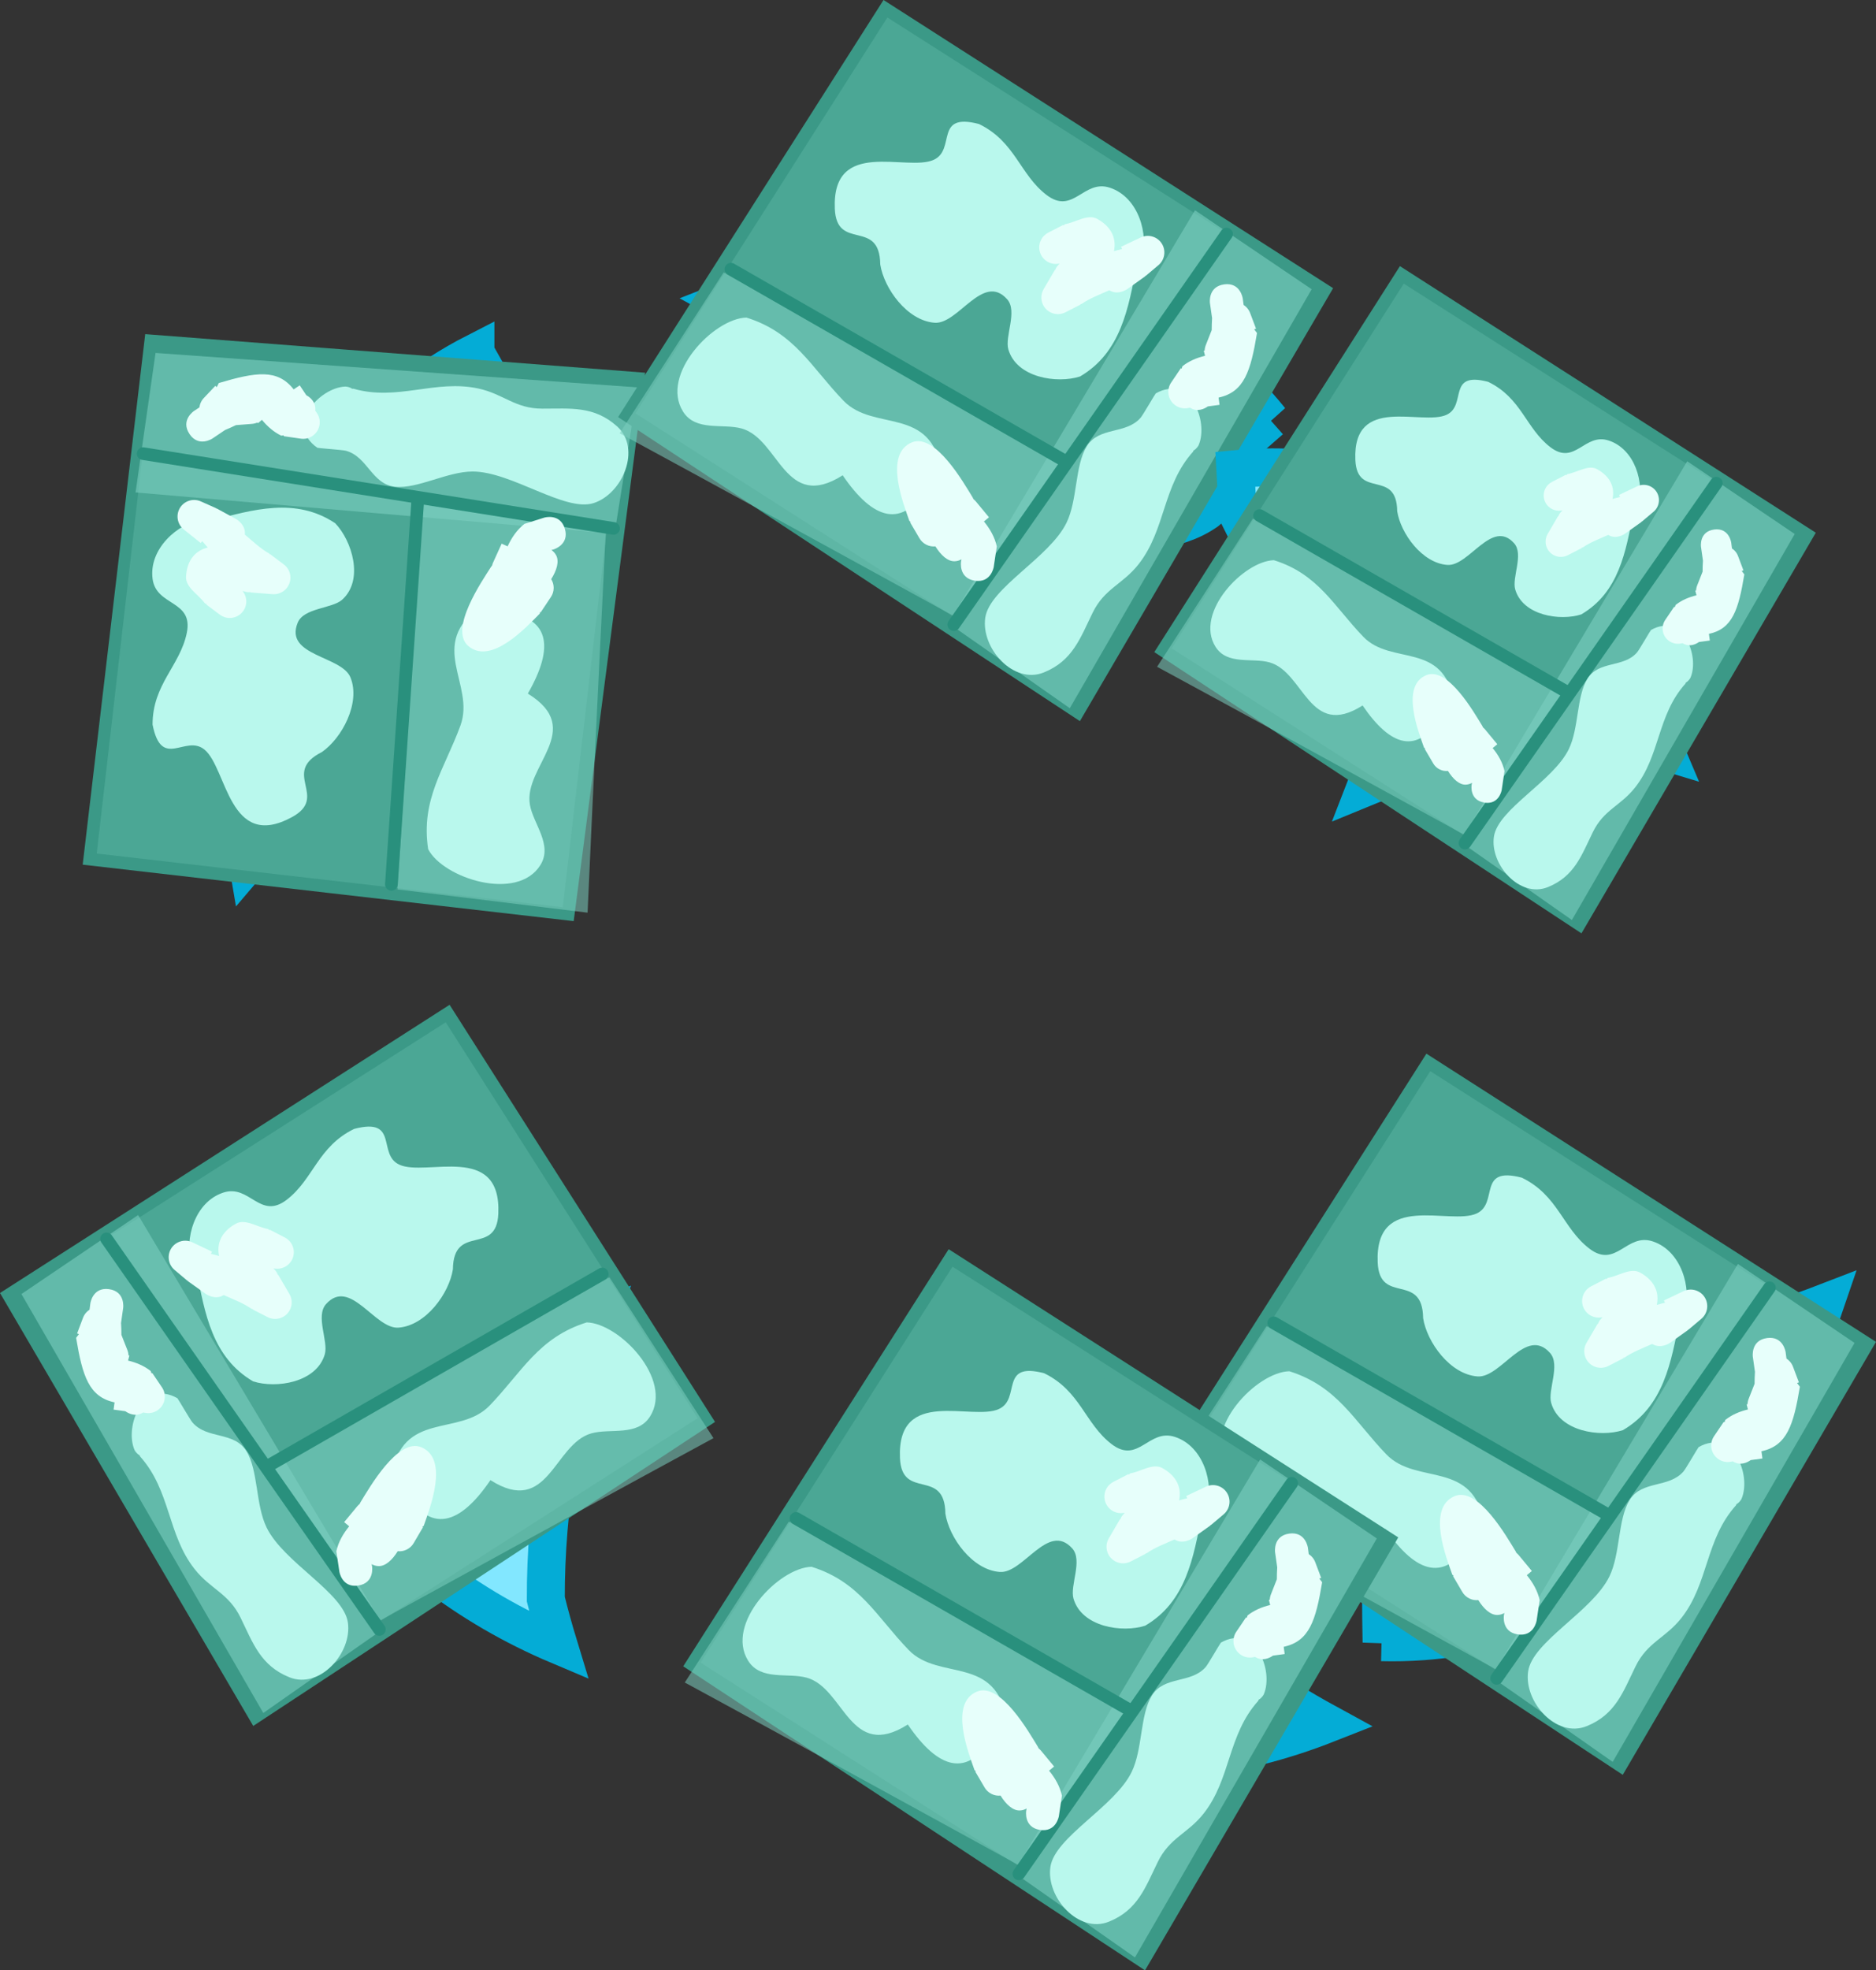 <svg version="1.1" xmlns="http://www.w3.org/2000/svg" xmlns:xlink="http://www.w3.org/1999/xlink" width="74.162" height="77.855" viewBox="0,0,74.162,77.855"><rect x="0" y="0" width="74.162" height="77.855" fill="#333333" stroke="none"/><g transform="translate(-223.311,-135.867)"><g data-paper-data="{&quot;isPaintingLayer&quot;:true}" fill-rule="nonzero" stroke-linejoin="miter" stroke-miterlimit="10" stroke-dasharray="" stroke-dashoffset="0" style="mix-blend-mode: normal"><g data-paper-data="{&quot;index&quot;:null}" stroke-linecap="butt"><path d="M242.106,149.797c0.324,0.567 0.641,1.137 0.955,1.71c0.428,3.743 0.665,7.563 1.247,11.041l-0.129,0.016c0,0 -0.245,1.125 0.588,1.731c-3.652,0.665 -7.362,2.312 -10.393,4.266c-0.428,0.452 -0.852,0.923 -1.267,1.412c-1.33,-7.731 1.374,-15.376 7.607,-19.376c0.455,-0.292 0.919,-0.559 1.392,-0.801z" fill="#82e7ff" stroke="#04acd6" stroke-width="1.5"/><path d="M241.948,159.842c-0.319,0.204 -0.743,0.112 -0.947,-0.207c-0.204,-0.319 -0.112,-0.743 0.207,-0.947c0.319,-0.204 0.743,-0.112 0.947,0.207c0.204,0.319 0.112,0.743 -0.207,0.947z" fill="#050303" stroke="none" stroke-width="0.5"/><path d="M238.54,162.14c-0.319,0.204 -0.743,0.112 -0.947,-0.207c-0.204,-0.319 -0.112,-0.743 0.207,-0.947c0.319,-0.204 0.743,-0.112 0.947,0.207c0.204,0.319 0.112,0.743 -0.207,0.947z" fill="#050303" stroke="none" stroke-width="0.5"/><path d="M238.532,158.549c-0.319,0.204 -0.743,0.112 -0.947,-0.207c-0.204,-0.319 -0.112,-0.743 0.207,-0.947c0.319,-0.204 0.743,-0.112 0.947,0.207c0.204,0.319 0.112,0.743 -0.207,0.947z" fill="#050303" stroke="none" stroke-width="0.5"/><path d="M241.419,155.025c0.028,0.186 0.057,0.372 0.087,0.556c-0.043,0.157 -0.142,0.3 -0.291,0.395c-0.319,0.204 -0.743,0.112 -0.947,-0.207c-0.204,-0.319 -0.112,-0.743 0.207,-0.947c0.317,-0.204 0.739,-0.113 0.944,0.203z" fill="#050303" stroke="none" stroke-width="0.5"/><path d="M236.156,165.046c-0.319,0.204 -0.743,0.112 -0.947,-0.207c-0.204,-0.319 -0.112,-0.743 0.207,-0.947c0.319,-0.204 0.743,-0.112 0.947,0.207c0.204,0.319 0.112,0.743 -0.207,0.947z" fill="#050303" stroke="none" stroke-width="0.5"/></g><g data-paper-data="{&quot;index&quot;:null}" stroke-linecap="butt"><path d="M233.257,182.42c0.652,0.033 1.304,0.073 1.955,0.119c3.382,1.659 6.728,3.519 9.97,4.905l-0.056,0.117c0,0 0.815,0.813 1.775,0.439c-1.41,3.434 -2.024,7.446 -2.013,11.052c0.15,0.604 0.318,1.215 0.505,1.828c-7.227,-3.05 -12.206,-9.45 -12.213,-16.857c-0,-0.54 0.025,-1.075 0.077,-1.604z" fill="#82e7ff" stroke="#04acd6" stroke-width="1.5"/><path d="M241.631,187.971c0,0.379 -0.306,0.686 -0.685,0.686c-0.379,0 -0.686,-0.306 -0.686,-0.685c-0,-0.379 0.306,-0.686 0.685,-0.686c0.379,-0 0.686,0.306 0.686,0.685z" fill="#050303" stroke="none" stroke-width="0.5"/><path d="M241.728,192.08c0,0.379 -0.306,0.686 -0.685,0.686c-0.379,0 -0.686,-0.306 -0.686,-0.685c-0,-0.379 0.306,-0.686 0.685,-0.686c0.379,-0 0.686,0.306 0.686,0.685z" fill="#050303" stroke="none" stroke-width="0.5"/><path d="M238.7,190.15c0,0.379 -0.306,0.686 -0.685,0.686c-0.379,0 -0.686,-0.306 -0.686,-0.685c-0,-0.379 0.306,-0.686 0.685,-0.686c0.379,-0 0.686,0.306 0.686,0.685z" fill="#050303" stroke="none" stroke-width="0.5"/><path d="M237.289,185.818c0.172,0.077 0.344,0.153 0.515,0.227c0.109,0.121 0.176,0.282 0.176,0.458c0,0.379 -0.306,0.686 -0.685,0.686c-0.379,0 -0.686,-0.306 -0.686,-0.685c-0,-0.377 0.304,-0.683 0.68,-0.686z" fill="#050303" stroke="none" stroke-width="0.5"/><path d="M242.889,195.655c0,0.379 -0.306,0.686 -0.685,0.686c-0.379,0 -0.686,-0.306 -0.686,-0.685c-0,-0.379 0.306,-0.686 0.685,-0.686c0.379,-0 0.686,0.306 0.686,0.685z" fill="#050303" stroke="none" stroke-width="0.5"/></g><g data-paper-data="{&quot;index&quot;:null}" stroke-linecap="butt"><path d="M277.927,200.756c-0.013,-0.653 -0.02,-1.306 -0.021,-1.959c0.199,-0.493 -1.145,-1.736 -1.098,-2.272c0.14,-1.602 1.271,-2.611 1.874,-4.055c0.627,-1.502 2.902,-2.507 3.407,-3.966l0.121,0.048c0,0 0.753,-0.87 0.312,-1.802c1.548,0.51 2.234,-0.582 3.9,-0.374c2.13,0.267 5.25,1.746 7.268,1.595c0.591,-0.192 1.19,-0.403 1.788,-0.634c-2.528,7.426 -8.558,12.848 -15.945,13.381c-0.539,0.039 -1.075,0.051 -1.606,0.037z" fill="#82e7ff" stroke="#04acd6" stroke-width="1.5"/><path d="M283.108,190.808c0.378,-0.027 0.706,0.257 0.733,0.634c0.027,0.378 -0.257,0.706 -0.634,0.733c-0.378,0.027 -0.706,-0.257 -0.733,-0.634c-0.027,-0.378 0.257,-0.706 0.634,-0.733z" fill="#050303" stroke="none" stroke-width="0.5"/><path d="M287.199,190.418c0.378,-0.027 0.706,0.257 0.733,0.634c0.027,0.378 -0.257,0.706 -0.634,0.733c-0.378,0.027 -0.706,-0.257 -0.733,-0.634c-0.027,-0.378 0.257,-0.706 0.634,-0.733z" fill="#050303" stroke="none" stroke-width="0.5"/><path d="M285.49,193.576c0.378,-0.027 0.706,0.257 0.733,0.634c0.027,0.378 -0.257,0.706 -0.634,0.733c-0.378,0.027 -0.706,-0.257 -0.733,-0.634c-0.027,-0.378 0.257,-0.706 0.634,-0.733z" fill="#050303" stroke="none" stroke-width="0.5"/><path d="M281.269,195.291c0.064,-0.177 0.128,-0.354 0.19,-0.53c0.113,-0.118 0.269,-0.195 0.444,-0.208c0.378,-0.027 0.706,0.257 0.733,0.634c0.027,0.378 -0.257,0.706 -0.634,0.733c-0.376,0.027 -0.703,-0.254 -0.733,-0.63z" fill="#050303" stroke="none" stroke-width="0.5"/><path d="M290.683,189.006c0.378,-0.027 0.706,0.257 0.733,0.634c0.027,0.378 -0.257,0.706 -0.634,0.733c-0.378,0.027 -0.706,-0.257 -0.733,-0.634c-0.027,-0.378 0.257,-0.706 0.634,-0.733z" fill="#050303" stroke="none" stroke-width="0.5"/></g><g data-paper-data="{&quot;index&quot;:null}" stroke-linecap="butt"><path d="M273.53,152.463c-0.489,0.432 -0.983,0.86 -1.48,1.283c-0.505,0.167 -0.583,1.996 -1.022,2.307c-1.312,0.929 -2.813,0.72 -4.305,1.195c-1.551,0.494 -3.789,-0.591 -5.228,-0.031l-0.042,-0.123c0,0 -1.151,-0.011 -1.575,0.928c-0.612,-1.51 -1.89,-1.327 -2.808,-2.732c-1.174,-1.796 -2.066,-5.132 -3.486,-6.574c-0.529,-0.327 -1.077,-0.646 -1.64,-0.953c7.298,-2.877 15.333,-1.787 20.519,3.5c0.378,0.386 0.734,0.786 1.067,1.2z" fill="#82e7ff" stroke="#04acd6" stroke-width="1.5"/><path d="M262.592,154.949c-0.265,-0.27 -0.261,-0.704 0.009,-0.969c0.27,-0.265 0.704,-0.261 0.969,0.009c0.265,0.27 0.261,0.704 -0.009,0.969c-0.27,0.265 -0.704,0.261 -0.969,-0.009z" fill="#050303" stroke="none" stroke-width="0.5"/><path d="M259.648,152.081c-0.265,-0.27 -0.261,-0.704 0.009,-0.969c0.27,-0.265 0.704,-0.261 0.969,0.009c0.265,0.27 0.261,0.704 -0.009,0.969c-0.27,0.265 -0.704,0.261 -0.969,-0.009z" fill="#050303" stroke="none" stroke-width="0.5"/><path d="M263.162,151.342c-0.265,-0.27 -0.261,-0.704 0.009,-0.969c0.27,-0.265 0.704,-0.261 0.969,0.009c0.265,0.27 0.261,0.704 -0.009,0.969c-0.27,0.265 -0.704,0.261 -0.969,-0.009z" fill="#050303" stroke="none" stroke-width="0.5"/><path d="M267.2,153.45c-0.177,0.065 -0.352,0.131 -0.527,0.198c-0.163,-0.01 -0.323,-0.078 -0.446,-0.204c-0.265,-0.27 -0.261,-0.704 0.009,-0.969c0.27,-0.265 0.704,-0.261 0.969,0.009c0.264,0.269 0.261,0.701 -0.006,0.966z" fill="#050303" stroke="none" stroke-width="0.5"/><path d="M256.317,150.339c-0.265,-0.27 -0.261,-0.704 0.009,-0.969c0.27,-0.265 0.704,-0.261 0.969,0.009c0.265,0.27 0.261,0.704 -0.009,0.969c-0.27,0.265 -0.704,0.261 -0.969,-0.009z" fill="#050303" stroke="none" stroke-width="0.5"/></g><g data-paper-data="{&quot;index&quot;:null}" stroke-linecap="butt"><path d="M254.219,199.27c0.489,-0.432 0.983,-0.86 1.48,-1.283c0.505,-0.167 0.583,-1.996 1.022,-2.307c1.312,-0.929 2.813,-0.72 4.305,-1.195c1.551,-0.494 3.789,0.591 5.228,0.031l0.042,0.123c0,0 1.151,0.011 1.575,-0.928c0.612,1.51 1.89,1.327 2.808,2.732c1.174,1.796 2.066,5.132 3.486,6.574c0.529,0.327 1.077,0.646 1.64,0.953c-7.298,2.877 -15.333,1.787 -20.519,-3.5c-0.378,-0.386 -0.734,-0.786 -1.067,-1.2z" fill="#82e7ff" stroke="#04acd6" stroke-width="1.5"/><path d="M265.156,196.784c0.265,0.27 0.261,0.704 -0.009,0.969c-0.27,0.265 -0.704,0.261 -0.969,-0.009c-0.265,-0.27 -0.261,-0.704 0.009,-0.969c0.27,-0.265 0.704,-0.261 0.969,0.009z" fill="#050303" stroke="none" stroke-width="0.5"/><path d="M268.1,199.652c0.265,0.27 0.261,0.704 -0.009,0.969c-0.27,0.265 -0.704,0.261 -0.969,-0.009c-0.265,-0.27 -0.261,-0.704 0.009,-0.969c0.27,-0.265 0.704,-0.261 0.969,0.009z" fill="#050303" stroke="none" stroke-width="0.5"/><path d="M264.586,200.391c0.265,0.27 0.261,0.704 -0.009,0.969c-0.27,0.265 -0.704,0.261 -0.969,-0.009c-0.265,-0.27 -0.261,-0.704 0.009,-0.969c0.27,-0.265 0.704,-0.261 0.969,0.009z" fill="#050303" stroke="none" stroke-width="0.5"/><path d="M260.548,198.283c0.177,-0.065 0.352,-0.131 0.527,-0.198c0.163,0.01 0.323,0.078 0.446,0.204c0.265,0.27 0.261,0.704 -0.009,0.969c-0.27,0.265 -0.704,0.261 -0.969,-0.009c-0.264,-0.269 -0.261,-0.701 0.006,-0.966z" fill="#050303" stroke="none" stroke-width="0.5"/><path d="M271.431,201.394c0.265,0.27 0.261,0.704 -0.009,0.969c-0.27,0.265 -0.704,0.261 -0.969,-0.009c-0.265,-0.27 -0.261,-0.704 0.009,-0.969c0.27,-0.265 0.704,-0.261 0.969,0.009z" fill="#050303" stroke="none" stroke-width="0.5"/></g><g><path d="M227.135,169.593l2.357,-19.988l18.758,1.447l-2.692,20.659z" fill="#3b9987" stroke="#3b9987" stroke-width="1" stroke-linecap="butt"/><path d="M228.67,155.325l0.79,-5.512l19.068,1.362l-0.924,5.781z" fill-opacity="0.621" fill="#7bcebf" stroke="#29907d" stroke-width="0" stroke-linecap="butt"/><path d="M227.135,169.593l1.82,-15.826c0,0 5.714,0.91 8.687,1.384c3.137,0.5 9.669,1.54 9.669,1.54l-1.752,15.021z" fill-opacity="0.252" fill="#7bcebf" stroke="none" stroke-width="0" stroke-linecap="butt"/><path d="M239.025,171.011l0.998,-15.482l7.245,1.161c0,0 -0.45,9.102 -0.58,11.964c-0.066,1.449 -0.149,3.275 -0.149,3.275z" fill-opacity="0.546" fill="#7bcebf" stroke="none" stroke-width="0" stroke-linecap="butt"/><path d="M238.783,170.809l1.049,-15.263" fill="none" stroke="#29907d" stroke-width="0.5" stroke-linecap="round"/><path d="M228.97,153.792l18.594,2.954" fill="none" stroke="#29907d" stroke-width="0.5" stroke-linecap="round"/><path d="M231.638,156.446c1.673,-0.446 3.368,-0.944 4.926,0.097c0.66,0.689 1.145,2.235 0.275,3.019c-0.395,0.356 -1.518,0.319 -1.759,0.909c-0.542,1.325 1.741,1.301 2.088,2.168c0.406,1.014 -0.347,2.4 -1.131,2.943c-1.642,0.825 0.304,1.769 -1.193,2.577c-2.487,1.342 -2.555,-1.934 -3.448,-2.671c-0.754,-0.622 -1.695,0.822 -2.054,-0.99c-0.001,-1.597 1.086,-2.318 1.353,-3.622c0.269,-1.312 -1.207,-1.041 -1.352,-2.134c-0.156,-1.18 0.98,-2.198 1.991,-2.36c0,0 0.166,-0.021 0.305,0.066z" fill="#b9f8ed" stroke="none" stroke-width="0.5" stroke-linecap="butt"/><path d="M237.233,151.229l0.047,-0.004c1.746,0.503 3.236,-0.378 4.948,-0.005c0.993,0.216 1.444,0.794 2.518,0.794c1.112,0.003 2.048,-0.12 2.962,0.703c0.967,0.871 0.222,2.661 -0.931,3.029c-1.14,0.364 -3.245,-1.248 -4.783,-1.248c-1.002,0 -2.167,0.692 -3.061,0.602c-0.929,-0.094 -1.091,-1.197 -1.953,-1.423c-0.135,-0.035 -1.102,-0.103 -1.122,-0.117c-1.284,-0.887 0.081,-2.376 1.102,-2.419c0,0 0.15,0 0.275,0.088z" fill="#b9f8ed" stroke="none" stroke-width="0.5" stroke-linecap="butt"/><path d="M242.943,159.89c0.064,0.042 0.107,0.093 0.135,0.146c1.995,0.166 2.162,1.386 1.099,3.237c2.318,1.427 -0.191,2.872 0.083,4.397c0.137,0.763 0.911,1.58 0.413,2.379c-0.914,1.465 -3.841,0.52 -4.436,-0.629c-0.298,-1.973 0.644,-3.159 1.277,-4.887c0.599,-1.635 -1.364,-3.185 0.825,-4.723c0,0 0.35,-0.233 0.604,0.08z" fill="#b9f8ed" stroke="none" stroke-width="0.5" stroke-linecap="butt"/><path d="M231.413,159.711c-0.249,-0.353 -0.771,-0.627 -0.748,-1.059c0.037,-0.689 0.401,-1.038 0.859,-1.151c-0.074,-0.082 -0.146,-0.167 -0.217,-0.254l-0.061,0.077l-0.667,-0.533c-0.152,-0.12 -0.25,-0.306 -0.25,-0.515c0,-0.361 0.293,-0.654 0.654,-0.654c0.1,0 0.194,0.022 0.279,0.062l0.591,0.263l-0.005,0.011l0.029,0c0.254,0.138 0.508,0.277 0.762,0.415c0,0 0.396,0.216 0.351,0.618c0.309,0.258 0.622,0.559 0.967,0.75l0.026,0.039l0.01,-0.014l0.531,0.398c0.162,0.119 0.268,0.311 0.268,0.528c0,0.361 -0.293,0.654 -0.654,0.654c-0.019,0 -0.038,-0.001 -0.057,-0.002l-0.866,-0.067l0.001,-0.014c-0.027,0.002 -0.054,0.003 -0.08,0.003c-0.062,0.001 -0.143,-0.017 -0.233,-0.049l0.029,0.044c0.072,0.105 0.115,0.233 0.115,0.37c0,0.361 -0.293,0.654 -0.654,0.654c-0.15,0 -0.288,-0.05 -0.398,-0.135l-0.532,-0.399l0.017,-0.023z" fill="#e7fffb" stroke="none" stroke-width="0.5" stroke-linecap="butt"/><path d="M245.641,156.759c0.188,0.627 -0.439,0.815 -0.439,0.815l-0.092,0.026c0.077,0.054 0.142,0.122 0.188,0.211c0.127,0.244 0.022,0.592 -0.197,0.94c0.062,0.1 0.098,0.218 0.098,0.344c0,0.138 -0.042,0.265 -0.115,0.37l-0.398,0.597l-0.022,-0.015l-0.016,0.067c-0.503,0.504 -1.924,2.065 -2.83,1.274c-0.761,-0.665 0.555,-2.57 0.899,-3.114c0,0 0.017,-0.026 0.048,-0.063c0.011,-0.048 0.027,-0.094 0.048,-0.137l0.33,-0.726l0.235,0.107c0.159,-0.347 0.374,-0.658 0.665,-0.888l0.783,-0.247c0,0 0.627,-0.188 0.815,0.439z" fill="#e7fffb" stroke="none" stroke-width="0.5" stroke-linecap="butt"/><path d="M230.8,153.011c-0.363,-0.545 0.182,-0.907 0.182,-0.907l0.212,-0.14c0.006,-0.047 0.017,-0.094 0.033,-0.14c0.033,-0.094 0.086,-0.176 0.152,-0.242l0.445,-0.47l0.056,0.053l0.082,-0.164c1.465,-0.433 2.319,-0.568 2.958,0.252l0.24,-0.16l0.26,0.39c0.14,0.076 0.393,0.264 0.354,0.614l0.04,0.054c0.131,0.17 0.176,0.401 0.099,0.619c-0.107,0.303 -0.415,0.478 -0.722,0.428l-0.666,-0.096l0.005,-0.035l-0.1,0.014c-0.299,-0.144 -0.549,-0.364 -0.764,-0.625l-0.158,0.134l-0.023,-0.027c-0.07,0.03 -0.146,0.048 -0.223,0.053l-0.624,0.049c-0.142,0.069 -0.285,0.133 -0.431,0.193l-0.5,0.337c0,0 -0.545,0.363 -0.907,-0.182z" fill="#e7fffb" stroke="none" stroke-width="0.5" stroke-linecap="butt"/></g><g><path d="M258.391,136.558l16.947,10.858l-9.502,16.238l-17.404,-11.453z" fill="#3b9987" stroke="#3b9987" stroke-width="1" stroke-linecap="butt"/><path d="M270.552,144.176l4.612,3.12l-9.561,16.554l-4.795,-3.358z" fill-opacity="0.621" fill="#7bcebf" stroke="#29907d" stroke-width="0" stroke-linecap="butt"/><path d="M258.391,136.558l13.438,8.555c0,0 -3.316,4.741 -5.042,7.208c-1.821,2.603 -5.612,8.023 -5.612,8.023l-12.743,-8.143z" fill-opacity="0.252" fill="#7bcebf" stroke="none" stroke-width="0" stroke-linecap="butt"/><path d="M251.918,146.632l13.488,7.666l-4.212,6.008c0,0 -7.989,-4.384 -10.506,-5.752c-1.275,-0.693 -2.881,-1.566 -2.881,-1.566z" fill-opacity="0.546" fill="#7bcebf" stroke="none" stroke-width="0" stroke-linecap="butt"/><path d="M252.205,146.503l13.269,7.616" fill="none" stroke="#29907d" stroke-width="0.5" stroke-linecap="round"/><path d="M271.8,145.116l-10.785,15.432" fill="none" stroke="#29907d" stroke-width="0.5" stroke-linecap="round"/><path d="M268.247,146.355c-0.33,1.7 -0.624,3.441 -2.24,4.388c-0.909,0.292 -2.511,0.052 -2.835,-1.073c-0.148,-0.511 0.377,-1.505 -0.048,-1.98c-0.955,-1.067 -1.931,0.997 -2.863,0.93c-1.089,-0.078 -2.006,-1.361 -2.152,-2.304c-0.024,-1.838 -1.724,-0.5 -1.796,-2.2c-0.12,-2.823 2.856,-1.452 3.91,-1.934c0.889,-0.406 0.002,-1.883 1.789,-1.415c1.437,0.698 1.61,1.99 2.666,2.8c1.063,0.815 1.464,-0.631 2.511,-0.282c1.13,0.376 1.548,1.843 1.252,2.822c0,0 -0.054,0.158 -0.193,0.245z" fill="#b9f8ed" stroke="none" stroke-width="0.5" stroke-linecap="butt"/><path d="M270.493,153.668l-0.016,0.044c-1.216,1.35 -1.075,3.076 -2.158,4.452c-0.629,0.798 -1.345,0.951 -1.815,1.917c-0.489,0.999 -0.787,1.895 -1.927,2.356c-1.206,0.489 -2.49,-0.964 -2.317,-2.161c0.171,-1.185 2.541,-2.372 3.214,-3.756c0.438,-0.902 0.325,-2.252 0.797,-3.016c0.49,-0.794 1.553,-0.458 2.134,-1.135c0.091,-0.106 0.575,-0.946 0.596,-0.958c1.359,-0.767 2.101,1.112 1.693,2.049c0,0 -0.066,0.135 -0.2,0.208z" fill="#b9f8ed" stroke="none" stroke-width="0.5" stroke-linecap="butt"/><path d="M260.207,155.017c-0.066,0.039 -0.13,0.055 -0.191,0.057c-1.022,1.721 -2.192,1.338 -3.392,-0.427c-2.297,1.461 -2.499,-1.428 -3.991,-1.848c-0.747,-0.21 -1.819,0.128 -2.32,-0.669c-0.918,-1.462 1.212,-3.682 2.505,-3.715c1.905,0.595 2.56,1.96 3.837,3.285c1.208,1.253 3.461,0.165 3.888,2.807c0,0 0.057,0.417 -0.336,0.509z" fill="#b9f8ed" stroke="none" stroke-width="0.5" stroke-linecap="butt"/><path d="M265.408,144.726c0.426,-0.07 0.901,-0.419 1.279,-0.21c0.604,0.335 0.758,0.815 0.66,1.276c0.106,-0.031 0.214,-0.058 0.323,-0.084l-0.042,-0.089l0.771,-0.366c0.174,-0.085 0.385,-0.091 0.573,-0c0.325,0.158 0.461,0.55 0.303,0.875c-0.044,0.09 -0.105,0.165 -0.178,0.224l-0.495,0.417l-0.008,-0.009l-0.013,0.026c-0.235,0.168 -0.471,0.336 -0.706,0.504c0,0 -0.367,0.262 -0.71,0.046c-0.368,0.165 -0.775,0.316 -1.097,0.542l-0.047,0.007l0.008,0.015l-0.59,0.303c-0.178,0.094 -0.397,0.105 -0.592,0.01c-0.325,-0.158 -0.461,-0.55 -0.303,-0.875c0.008,-0.017 0.018,-0.034 0.027,-0.051l0.438,-0.749l0.012,0.007c0.01,-0.025 0.021,-0.049 0.032,-0.074c0.026,-0.056 0.078,-0.121 0.146,-0.188l-0.053,0.007c-0.126,0.019 -0.26,0.001 -0.383,-0.059c-0.325,-0.158 -0.461,-0.55 -0.303,-0.875c0.065,-0.135 0.171,-0.237 0.295,-0.299l0.591,-0.304l0.013,0.026z" fill="#e7fffb" stroke="none" stroke-width="0.5" stroke-linecap="butt"/><path d="M261.844,158.812c-0.646,-0.105 -0.541,-0.751 -0.541,-0.751l0.017,-0.094c-0.082,0.046 -0.172,0.074 -0.272,0.077c-0.275,0.007 -0.542,-0.239 -0.759,-0.588c-0.117,0.012 -0.239,-0.007 -0.352,-0.063c-0.124,-0.06 -0.22,-0.154 -0.283,-0.265l-0.363,-0.619l0.023,-0.014l-0.053,-0.044c-0.234,-0.672 -1.016,-2.633 0.092,-3.102c0.931,-0.394 2.069,1.622 2.407,2.17c0,0 0.016,0.026 0.036,0.071c0.038,0.031 0.073,0.066 0.103,0.103l0.508,0.614l-0.199,0.165c0.243,0.295 0.429,0.624 0.508,0.986l-0.121,0.812c0,0 -0.105,0.646 -0.751,0.541z" fill="#e7fffb" stroke="none" stroke-width="0.5" stroke-linecap="butt"/><path d="M271.703,147.103c0.649,-0.088 0.737,0.561 0.737,0.561l0.033,0.252c0.04,0.026 0.077,0.056 0.112,0.091c0.07,0.071 0.12,0.154 0.151,0.242l0.228,0.605l-0.073,0.027l0.112,0.145c-0.251,1.507 -0.503,2.334 -1.52,2.551l0.039,0.286l-0.464,0.063c-0.129,0.092 -0.409,0.238 -0.707,0.05l-0.066,0.013c-0.21,0.044 -0.438,-0.017 -0.6,-0.181c-0.226,-0.229 -0.248,-0.583 -0.069,-0.836l0.377,-0.557l0.029,0.02l0.031,-0.096c0.26,-0.206 0.567,-0.335 0.896,-0.414l-0.051,-0.2l0.035,-0.009c0.003,-0.076 0.02,-0.152 0.05,-0.224l0.229,-0.582c0,-0.157 0.005,-0.315 0.015,-0.472l-0.085,-0.597c0,0 -0.088,-0.649 0.561,-0.737z" fill="#e7fffb" stroke="none" stroke-width="0.5" stroke-linecap="butt"/></g><g stroke-linecap="butt"><path d="M273.623,154.333c6.824,0 12.725,4.582 15.541,11.238c-0.565,-0.172 -1.129,-0.326 -1.685,-0.464c-3.323,-0.007 -7.018,0.562 -10.182,1.864c0.344,-0.885 -0.406,-1.635 -0.406,-1.635l-0.108,0.052c-1.28,-2.986 -2.997,-6.067 -4.528,-9.182c-0.042,-0.6 -0.08,-1.201 -0.111,-1.801c0.487,-0.048 0.98,-0.072 1.478,-0.072z" fill="#82e7ff" stroke="#04acd6" stroke-width="1.5"/><path d="M276.635,161.484c0,-0.349 0.283,-0.632 0.632,-0.632c0.349,0 0.632,0.283 0.632,0.632c0,0.349 -0.283,0.632 -0.632,0.632c-0.349,0 -0.632,-0.283 -0.632,-0.632z" fill="#050303" stroke="none" stroke-width="0.5"/><path d="M280.421,161.57c0,-0.349 0.283,-0.632 0.632,-0.632c0.349,0 0.632,0.283 0.632,0.632c0,0.349 -0.283,0.632 -0.632,0.632c-0.349,0 -0.632,-0.283 -0.632,-0.632z" fill="#050303" stroke="none" stroke-width="0.5"/><path d="M278.64,158.782c0,-0.349 0.283,-0.632 0.632,-0.632c0.349,0 0.632,0.283 0.632,0.632c0,0.349 -0.283,0.632 -0.632,0.632c-0.349,0 -0.632,-0.283 -0.632,-0.632z" fill="#050303" stroke="none" stroke-width="0.5"/><path d="M275.911,157.49c0.349,0 0.632,0.283 0.632,0.632c0,0.349 -0.283,0.632 -0.632,0.632c-0.162,0 -0.31,-0.061 -0.422,-0.162c-0.069,-0.158 -0.139,-0.316 -0.21,-0.474c0.002,-0.347 0.284,-0.627 0.631,-0.627z" fill="#050303" stroke="none" stroke-width="0.5"/><path d="M283.715,162.637c0,-0.349 0.283,-0.632 0.632,-0.632c0.349,0 0.632,0.283 0.632,0.632c0,0.349 -0.283,0.632 -0.632,0.632c-0.349,0 -0.632,-0.283 -0.632,-0.632z" fill="#050303" stroke="none" stroke-width="0.5"/></g><g><path d="M278.805,147.074l15.614,10.004l-8.755,14.961l-16.035,-10.552z" fill="#3b9987" stroke="#3b9987" stroke-width="1" stroke-linecap="butt"/><path d="M290.01,154.093l4.25,2.874l-8.809,15.252l-4.418,-3.094z" fill-opacity="0.621" fill="#7bcebf" stroke="#29907d" stroke-width="0" stroke-linecap="butt"/><path d="M278.805,147.074l12.382,7.882c0,0 -3.056,4.368 -4.645,6.641c-1.677,2.398 -5.171,7.392 -5.171,7.392l-11.741,-7.502z" fill-opacity="0.252" fill="#7bcebf" stroke="none" stroke-width="0" stroke-linecap="butt"/><path d="M272.841,156.356l12.427,7.063l-3.881,5.536c0,0 -7.361,-4.039 -9.68,-5.299c-1.175,-0.638 -2.654,-1.442 -2.654,-1.442z" fill-opacity="0.546" fill="#7bcebf" stroke="none" stroke-width="0" stroke-linecap="butt"/><path d="M273.106,156.237l12.225,7.017" fill="none" stroke="#29907d" stroke-width="0.5" stroke-linecap="round"/><path d="M291.16,154.959l-9.937,14.219" fill="none" stroke="#29907d" stroke-width="0.5" stroke-linecap="round"/><path d="M287.886,156.101c-0.304,1.566 -0.575,3.171 -2.064,4.043c-0.837,0.269 -2.313,0.048 -2.612,-0.988c-0.136,-0.471 0.347,-1.387 -0.044,-1.824c-0.88,-0.983 -1.779,0.919 -2.638,0.857c-1.004,-0.072 -1.849,-1.254 -1.983,-2.122c-0.022,-1.693 -1.588,-0.461 -1.654,-2.027c-0.11,-2.601 2.632,-1.338 3.603,-1.782c0.819,-0.374 0.002,-1.735 1.648,-1.303c1.324,0.643 1.483,1.833 2.456,2.58c0.979,0.751 1.348,-0.581 2.313,-0.26c1.041,0.346 1.427,1.698 1.154,2.6c0,0 -0.05,0.146 -0.178,0.226z" fill="#b9f8ed" stroke="none" stroke-width="0.5" stroke-linecap="butt"/><path d="M289.955,162.839l-0.015,0.04c-1.12,1.244 -0.99,2.834 -1.989,4.102c-0.579,0.735 -1.239,0.877 -1.672,1.767c-0.45,0.92 -0.725,1.746 -1.776,2.171c-1.111,0.45 -2.294,-0.888 -2.135,-1.991c0.157,-1.092 2.341,-2.186 2.961,-3.461c0.404,-0.831 0.299,-2.075 0.734,-2.779c0.452,-0.732 1.431,-0.422 1.966,-1.045c0.084,-0.098 0.53,-0.872 0.549,-0.883c1.252,-0.707 1.936,1.024 1.56,1.887c0,0 -0.061,0.125 -0.184,0.192z" fill="#b9f8ed" stroke="none" stroke-width="0.5" stroke-linecap="butt"/><path d="M280.478,164.082c-0.061,0.036 -0.12,0.051 -0.176,0.053c-0.941,1.586 -2.02,1.233 -3.125,-0.393c-2.116,1.346 -2.303,-1.315 -3.677,-1.702c-0.688,-0.194 -1.676,0.118 -2.137,-0.616c-0.846,-1.347 1.117,-3.392 2.308,-3.422c1.755,0.548 2.359,1.806 3.535,3.026c1.113,1.155 3.189,0.152 3.582,2.586c0,0 0.052,0.384 -0.309,0.469z" fill="#b9f8ed" stroke="none" stroke-width="0.5" stroke-linecap="butt"/><path d="M285.271,154.6c0.393,-0.064 0.83,-0.386 1.178,-0.193c0.556,0.309 0.699,0.751 0.608,1.175c0.098,-0.028 0.197,-0.054 0.298,-0.077l-0.039,-0.082l0.71,-0.338c0.161,-0.078 0.354,-0.084 0.527,-0c0.3,0.146 0.424,0.506 0.279,0.806c-0.04,0.083 -0.097,0.152 -0.164,0.206l-0.456,0.384l-0.007,-0.008l-0.012,0.024c-0.217,0.155 -0.434,0.309 -0.651,0.464c0,0 -0.339,0.241 -0.654,0.042c-0.339,0.152 -0.714,0.291 -1.011,0.499l-0.043,0.006l0.007,0.014l-0.544,0.28c-0.164,0.087 -0.366,0.097 -0.546,0.009c-0.3,-0.146 -0.424,-0.506 -0.279,-0.806c0.008,-0.016 0.016,-0.032 0.025,-0.047l0.404,-0.69l0.011,0.007c0.01,-0.023 0.019,-0.045 0.03,-0.068c0.024,-0.052 0.072,-0.111 0.135,-0.173l-0.048,0.007c-0.116,0.018 -0.239,0.001 -0.353,-0.054c-0.3,-0.146 -0.424,-0.506 -0.279,-0.806c0.06,-0.124 0.158,-0.218 0.272,-0.275l0.545,-0.28l0.012,0.024z" fill="#e7fffb" stroke="none" stroke-width="0.5" stroke-linecap="butt"/><path d="M281.986,167.578c-0.595,-0.097 -0.499,-0.692 -0.499,-0.692l0.016,-0.086c-0.076,0.042 -0.158,0.068 -0.251,0.071c-0.254,0.007 -0.5,-0.22 -0.7,-0.542c-0.108,0.011 -0.22,-0.007 -0.325,-0.058c-0.114,-0.055 -0.203,-0.142 -0.261,-0.244l-0.334,-0.57l0.021,-0.012l-0.049,-0.04c-0.215,-0.62 -0.936,-2.426 0.085,-2.858c0.858,-0.363 1.906,1.495 2.218,2c0,0 0.015,0.024 0.033,0.066c0.035,0.028 0.067,0.06 0.094,0.095l0.468,0.566l-0.183,0.152c0.224,0.272 0.395,0.575 0.468,0.908l-0.111,0.748c0,0 -0.097,0.595 -0.692,0.499z" fill="#e7fffb" stroke="none" stroke-width="0.5" stroke-linecap="butt"/><path d="M291.07,156.79c0.598,-0.081 0.679,0.517 0.679,0.517l0.03,0.232c0.037,0.024 0.071,0.052 0.103,0.084c0.065,0.065 0.111,0.142 0.14,0.223l0.21,0.558l-0.067,0.025l0.103,0.134c-0.231,1.388 -0.464,2.15 -1.4,2.35l0.036,0.263l-0.428,0.058c-0.119,0.085 -0.377,0.219 -0.651,0.046l-0.061,0.012c-0.194,0.04 -0.403,-0.016 -0.553,-0.167c-0.208,-0.211 -0.229,-0.537 -0.064,-0.771l0.347,-0.513l0.027,0.018l0.029,-0.088c0.239,-0.19 0.523,-0.308 0.826,-0.382l-0.047,-0.184l0.032,-0.008c0.003,-0.07 0.019,-0.14 0.046,-0.206l0.211,-0.536c0,-0.145 0.004,-0.29 0.014,-0.435l-0.078,-0.55c0,0 -0.081,-0.598 0.517,-0.679z" fill="#e7fffb" stroke="none" stroke-width="0.5" stroke-linecap="butt"/></g><g><path d="M279.852,178.192l16.947,10.858l-9.502,16.238l-17.404,-11.453z" fill="#3b9987" stroke="#3b9987" stroke-width="1" stroke-linecap="butt"/><path d="M292.013,185.81l4.612,3.12l-9.561,16.554l-4.795,-3.358z" fill-opacity="0.621" fill="#7bcebf" stroke="#29907d" stroke-width="0" stroke-linecap="butt"/><path d="M279.852,178.192l13.438,8.555c0,0 -3.316,4.741 -5.042,7.208c-1.821,2.603 -5.612,8.023 -5.612,8.023l-12.743,-8.143z" fill-opacity="0.252" fill="#7bcebf" stroke="none" stroke-width="0" stroke-linecap="butt"/><path d="M273.379,188.266l13.488,7.666l-4.212,6.008c0,0 -7.989,-4.384 -10.506,-5.752c-1.275,-0.693 -2.881,-1.566 -2.881,-1.566z" fill-opacity="0.546" fill="#7bcebf" stroke="none" stroke-width="0" stroke-linecap="butt"/><path d="M273.666,188.137l13.269,7.616" fill="none" stroke="#29907d" stroke-width="0.5" stroke-linecap="round"/><path d="M293.261,186.751l-10.785,15.432" fill="none" stroke="#29907d" stroke-width="0.5" stroke-linecap="round"/><path d="M289.708,187.989c-0.33,1.7 -0.624,3.441 -2.24,4.388c-0.909,0.292 -2.511,0.052 -2.835,-1.073c-0.148,-0.511 0.377,-1.505 -0.048,-1.98c-0.955,-1.067 -1.931,0.997 -2.863,0.93c-1.089,-0.078 -2.006,-1.361 -2.152,-2.304c-0.024,-1.838 -1.724,-0.5 -1.796,-2.2c-0.12,-2.823 2.856,-1.452 3.91,-1.934c0.889,-0.406 0.002,-1.883 1.789,-1.415c1.437,0.698 1.61,1.99 2.666,2.8c1.063,0.815 1.464,-0.631 2.511,-0.282c1.13,0.376 1.548,1.843 1.252,2.822c0,0 -0.054,0.158 -0.193,0.245z" fill="#b9f8ed" stroke="none" stroke-width="0.5" stroke-linecap="butt"/><path d="M291.954,195.303l-0.016,0.044c-1.216,1.35 -1.075,3.076 -2.158,4.452c-0.629,0.798 -1.345,0.951 -1.815,1.917c-0.489,0.999 -0.787,1.895 -1.927,2.356c-1.206,0.489 -2.49,-0.964 -2.317,-2.161c0.171,-1.185 2.541,-2.372 3.214,-3.756c0.438,-0.902 0.325,-2.252 0.797,-3.016c0.49,-0.794 1.553,-0.458 2.134,-1.135c0.091,-0.106 0.575,-0.946 0.596,-0.958c1.359,-0.767 2.101,1.112 1.693,2.049c0,0 -0.066,0.135 -0.2,0.208z" fill="#b9f8ed" stroke="none" stroke-width="0.5" stroke-linecap="butt"/><path d="M281.668,196.651c-0.066,0.039 -0.13,0.055 -0.191,0.057c-1.022,1.721 -2.192,1.338 -3.392,-0.427c-2.297,1.461 -2.499,-1.428 -3.991,-1.848c-0.747,-0.21 -1.819,0.128 -2.32,-0.669c-0.918,-1.462 1.212,-3.682 2.505,-3.715c1.905,0.595 2.56,1.96 3.837,3.285c1.208,1.253 3.461,0.165 3.888,2.807c0,0 0.057,0.417 -0.336,0.509z" fill="#b9f8ed" stroke="none" stroke-width="0.5" stroke-linecap="butt"/><path d="M286.869,186.36c0.426,-0.07 0.901,-0.419 1.279,-0.21c0.604,0.335 0.758,0.815 0.66,1.276c0.106,-0.031 0.214,-0.058 0.323,-0.084l-0.042,-0.089l0.771,-0.366c0.174,-0.085 0.385,-0.091 0.573,-0c0.325,0.158 0.461,0.55 0.303,0.875c-0.044,0.09 -0.105,0.165 -0.178,0.224l-0.495,0.417l-0.008,-0.009l-0.013,0.026c-0.235,0.168 -0.471,0.336 -0.706,0.504c0,0 -0.367,0.262 -0.71,0.046c-0.368,0.165 -0.775,0.316 -1.097,0.542l-0.047,0.007l0.008,0.015l-0.59,0.303c-0.178,0.094 -0.397,0.105 -0.592,0.01c-0.325,-0.158 -0.461,-0.55 -0.303,-0.875c0.008,-0.017 0.018,-0.034 0.027,-0.051l0.438,-0.749l0.012,0.007c0.01,-0.025 0.021,-0.049 0.032,-0.074c0.026,-0.056 0.078,-0.121 0.146,-0.188l-0.053,0.007c-0.126,0.019 -0.26,0.001 -0.383,-0.059c-0.325,-0.158 -0.461,-0.55 -0.303,-0.875c0.065,-0.135 0.171,-0.237 0.295,-0.299l0.591,-0.304l0.013,0.026z" fill="#e7fffb" stroke="none" stroke-width="0.5" stroke-linecap="butt"/><path d="M283.305,200.447c-0.646,-0.105 -0.541,-0.751 -0.541,-0.751l0.017,-0.094c-0.082,0.046 -0.172,0.074 -0.272,0.077c-0.275,0.007 -0.542,-0.239 -0.759,-0.588c-0.117,0.012 -0.239,-0.007 -0.352,-0.063c-0.124,-0.06 -0.22,-0.154 -0.283,-0.265l-0.363,-0.619l0.023,-0.014l-0.053,-0.044c-0.234,-0.672 -1.016,-2.633 0.092,-3.102c0.931,-0.394 2.069,1.622 2.407,2.17c0,0 0.016,0.026 0.036,0.071c0.038,0.031 0.073,0.066 0.103,0.103l0.508,0.614l-0.199,0.165c0.243,0.295 0.429,0.624 0.508,0.986l-0.121,0.812c0,0 -0.105,0.646 -0.751,0.541z" fill="#e7fffb" stroke="none" stroke-width="0.5" stroke-linecap="butt"/><path d="M293.164,188.737c0.649,-0.088 0.737,0.561 0.737,0.561l0.033,0.252c0.04,0.026 0.077,0.056 0.112,0.091c0.07,0.071 0.12,0.154 0.151,0.242l0.228,0.605l-0.073,0.027l0.112,0.145c-0.251,1.507 -0.503,2.334 -1.52,2.551l0.039,0.286l-0.464,0.063c-0.129,0.092 -0.409,0.238 -0.707,0.05l-0.066,0.013c-0.21,0.044 -0.438,-0.017 -0.6,-0.181c-0.226,-0.229 -0.248,-0.583 -0.069,-0.836l0.377,-0.557l0.029,0.02l0.031,-0.096c0.26,-0.206 0.567,-0.335 0.896,-0.414l-0.051,-0.2l0.035,-0.009c0.003,-0.076 0.02,-0.152 0.05,-0.224l0.229,-0.582c0,-0.157 0.005,-0.315 0.015,-0.472l-0.085,-0.597c0,0 -0.088,-0.649 0.561,-0.737z" fill="#e7fffb" stroke="none" stroke-width="0.5" stroke-linecap="butt"/></g><g data-paper-data="{&quot;index&quot;:null}"><path d="M250.891,191.904l-17.404,11.453l-9.502,-16.238l16.947,-10.858z" fill="#3b9987" stroke="#3b9987" stroke-width="1" stroke-linecap="butt"/><path d="M238.515,200.194l-4.795,3.358l-9.561,-16.554l4.612,-3.12z" fill-opacity="0.621" fill="#7bcebf" stroke="#29907d" stroke-width="0" stroke-linecap="butt"/><path d="M250.891,191.904l-12.743,8.143c0,0 -3.791,-5.42 -5.612,-8.023c-1.726,-2.467 -5.042,-7.208 -5.042,-7.208l13.438,-8.555z" fill-opacity="0.252" fill="#7bcebf" stroke="none" stroke-width="0" stroke-linecap="butt"/><path d="M251.516,192.692c0,0 -1.606,0.873 -2.881,1.566c-2.517,1.368 -10.506,5.752 -10.506,5.752l-4.212,-6.008l13.488,-7.666z" fill-opacity="0.546" fill="#7bcebf" stroke="none" stroke-width="0" stroke-linecap="butt"/><path d="M233.849,193.822l13.269,-7.616" fill="none" stroke="#29907d" stroke-width="0.5" stroke-linecap="round"/><path d="M227.523,184.819l10.785,15.432" fill="none" stroke="#29907d" stroke-width="0.5" stroke-linecap="round"/><path d="M231.076,186.058c-0.139,-0.087 -0.193,-0.245 -0.193,-0.245c-0.296,-0.979 0.122,-2.447 1.252,-2.822c1.047,-0.348 1.448,1.098 2.511,0.282c1.056,-0.81 1.229,-2.103 2.666,-2.8c1.787,-0.469 0.899,1.008 1.789,1.415c1.054,0.482 4.03,-0.89 3.91,1.934c-0.072,1.699 -1.772,0.362 -1.796,2.2c-0.146,0.942 -1.063,2.225 -2.152,2.304c-0.932,0.067 -1.908,-1.997 -2.863,-0.93c-0.425,0.475 0.099,1.468 -0.048,1.98c-0.325,1.125 -1.927,1.365 -2.835,1.073c-1.617,-0.947 -1.91,-2.689 -2.24,-4.388z" fill="#b9f8ed" stroke="none" stroke-width="0.5" stroke-linecap="butt"/><path d="M228.83,193.371c-0.134,-0.073 -0.2,-0.208 -0.2,-0.208c-0.407,-0.937 0.335,-2.816 1.693,-2.049c0.021,0.012 0.505,0.852 0.596,0.958c0.58,0.677 1.644,0.341 2.134,1.135c0.472,0.765 0.358,2.115 0.797,3.016c0.673,1.384 3.043,2.571 3.214,3.756c0.173,1.198 -1.111,2.65 -2.317,2.161c-1.14,-0.462 -1.438,-1.357 -1.927,-2.356c-0.47,-0.966 -1.186,-1.119 -1.815,-1.917c-1.084,-1.376 -0.943,-3.102 -2.158,-4.452l-0.016,-0.044z" fill="#b9f8ed" stroke="none" stroke-width="0.5" stroke-linecap="butt"/><path d="M239.116,194.72c-0.393,-0.092 -0.336,-0.509 -0.336,-0.509c0.426,-2.641 2.679,-1.553 3.888,-2.807c1.277,-1.324 1.932,-2.69 3.837,-3.285c1.293,0.033 3.424,2.252 2.505,3.715c-0.501,0.797 -1.573,0.459 -2.32,0.669c-1.491,0.42 -1.694,3.308 -3.991,1.848c-1.2,1.765 -2.37,2.148 -3.392,0.427c-0.06,-0.002 -0.125,-0.018 -0.191,-0.057z" fill="#b9f8ed" stroke="none" stroke-width="0.5" stroke-linecap="butt"/><path d="M233.961,184.482l0.013,-0.026l0.591,0.304c0.124,0.062 0.23,0.164 0.295,0.299c0.158,0.325 0.023,0.717 -0.303,0.875c-0.124,0.06 -0.257,0.078 -0.383,0.059l-0.053,-0.007c0.068,0.067 0.12,0.132 0.146,0.188c0.011,0.024 0.022,0.049 0.032,0.074l0.012,-0.007l0.438,0.749c0.01,0.016 0.019,0.033 0.027,0.051c0.158,0.325 0.023,0.717 -0.303,0.875c-0.195,0.095 -0.414,0.084 -0.592,-0.01l-0.59,-0.303l0.008,-0.015l-0.047,-0.007c-0.323,-0.226 -0.73,-0.377 -1.097,-0.542c-0.342,0.216 -0.71,-0.046 -0.71,-0.046c-0.235,-0.168 -0.471,-0.336 -0.706,-0.504l-0.013,-0.026l-0.008,0.009l-0.495,-0.417c-0.073,-0.059 -0.134,-0.134 -0.178,-0.224c-0.158,-0.325 -0.023,-0.717 0.303,-0.875c0.188,-0.091 0.398,-0.085 0.573,0l0.771,0.366l-0.042,0.089c0.109,0.025 0.217,0.053 0.323,0.084c-0.099,-0.461 0.056,-0.941 0.66,-1.276c0.378,-0.21 0.853,0.14 1.279,0.21z" fill="#e7fffb" stroke="none" stroke-width="0.5" stroke-linecap="butt"/><path d="M237.479,198.515c-0.646,0.105 -0.751,-0.541 -0.751,-0.541l-0.121,-0.812c0.079,-0.362 0.265,-0.691 0.508,-0.986l-0.199,-0.165l0.508,-0.614c0.03,-0.038 0.064,-0.072 0.103,-0.103c0.02,-0.045 0.036,-0.071 0.036,-0.071c0.339,-0.548 1.477,-2.564 2.407,-2.17c1.108,0.469 0.326,2.43 0.092,3.102l-0.053,0.044l0.023,0.014l-0.363,0.619c-0.063,0.111 -0.159,0.205 -0.283,0.265c-0.114,0.055 -0.235,0.075 -0.352,0.063c-0.217,0.349 -0.484,0.596 -0.759,0.588c-0.1,-0.003 -0.19,-0.031 -0.272,-0.077l0.017,0.094c0,0 0.105,0.646 -0.541,0.751z" fill="#e7fffb" stroke="none" stroke-width="0.5" stroke-linecap="butt"/><path d="M227.62,186.806c0.649,0.088 0.561,0.737 0.561,0.737l-0.085,0.597c0.01,0.157 0.015,0.314 0.015,0.472l0.229,0.582c0.03,0.071 0.047,0.147 0.05,0.224l0.035,0.009l-0.051,0.2c0.329,0.08 0.636,0.208 0.896,0.414l0.031,0.096l0.029,-0.02l0.377,0.557c0.179,0.254 0.157,0.607 -0.069,0.836c-0.162,0.164 -0.39,0.225 -0.6,0.181l-0.066,-0.013c-0.298,0.188 -0.578,0.042 -0.707,-0.05l-0.464,-0.063l0.039,-0.286c-1.016,-0.217 -1.269,-1.044 -1.52,-2.551l0.112,-0.145l-0.073,-0.027l0.228,-0.605c0.031,-0.088 0.081,-0.171 0.151,-0.242c0.035,-0.035 0.072,-0.065 0.112,-0.091l0.033,-0.252c0,0 0.088,-0.649 0.737,-0.561z" fill="#e7fffb" stroke="none" stroke-width="0.5" stroke-linecap="butt"/></g><g data-paper-data="{&quot;index&quot;:null}"><path d="M260.966,185.918l16.947,10.858l-9.502,16.238l-17.404,-11.453z" fill="#3b9987" stroke="#3b9987" stroke-width="1" stroke-linecap="butt"/><path d="M273.127,193.536l4.612,3.12l-9.561,16.554l-4.795,-3.358z" fill-opacity="0.621" fill="#7bcebf" stroke="#29907d" stroke-width="0" stroke-linecap="butt"/><path d="M260.966,185.918l13.438,8.555c0,0 -3.316,4.741 -5.042,7.208c-1.821,2.603 -5.612,8.023 -5.612,8.023l-12.743,-8.143z" fill-opacity="0.252" fill="#7bcebf" stroke="none" stroke-width="0" stroke-linecap="butt"/><path d="M254.493,195.992l13.488,7.666l-4.212,6.008c0,0 -7.989,-4.384 -10.506,-5.752c-1.275,-0.693 -2.881,-1.566 -2.881,-1.566z" fill-opacity="0.546" fill="#7bcebf" stroke="none" stroke-width="0" stroke-linecap="butt"/><path d="M268.049,203.479l-13.269,-7.616" fill="none" stroke="#29907d" stroke-width="0.5" stroke-linecap="round"/><path d="M274.375,194.476l-10.785,15.432" fill="none" stroke="#29907d" stroke-width="0.5" stroke-linecap="round"/><path d="M270.822,195.715c-0.33,1.7 -0.624,3.441 -2.24,4.388c-0.909,0.292 -2.511,0.052 -2.835,-1.073c-0.147,-0.511 0.377,-1.505 -0.048,-1.98c-0.955,-1.067 -1.931,0.997 -2.863,0.93c-1.089,-0.078 -2.006,-1.361 -2.152,-2.304c-0.024,-1.838 -1.724,-0.5 -1.796,-2.2c-0.12,-2.823 2.856,-1.452 3.91,-1.934c0.889,-0.406 0.002,-1.883 1.789,-1.415c1.437,0.698 1.61,1.99 2.666,2.8c1.063,0.815 1.464,-0.631 2.511,-0.282c1.13,0.376 1.548,1.843 1.252,2.822c0,0 -0.054,0.158 -0.193,0.245z" fill="#b9f8ed" stroke="none" stroke-width="0.5" stroke-linecap="butt"/><path d="M273.068,203.028l-0.016,0.044c-1.216,1.35 -1.075,3.076 -2.158,4.452c-0.629,0.798 -1.345,0.951 -1.815,1.917c-0.489,0.999 -0.787,1.895 -1.927,2.356c-1.206,0.489 -2.49,-0.964 -2.317,-2.161c0.171,-1.185 2.541,-2.372 3.214,-3.756c0.438,-0.902 0.325,-2.252 0.797,-3.016c0.49,-0.794 1.553,-0.458 2.134,-1.135c0.091,-0.106 0.575,-0.946 0.596,-0.958c1.359,-0.767 2.101,1.112 1.693,2.048c0,0 -0.066,0.135 -0.2,0.208z" fill="#b9f8ed" stroke="none" stroke-width="0.5" stroke-linecap="butt"/><path d="M262.782,204.377c-0.066,0.039 -0.13,0.055 -0.191,0.057c-1.022,1.721 -2.192,1.338 -3.392,-0.427c-2.297,1.461 -2.5,-1.428 -3.991,-1.848c-0.747,-0.21 -1.819,0.128 -2.32,-0.669c-0.918,-1.462 1.212,-3.682 2.505,-3.715c1.905,0.595 2.56,1.96 3.837,3.285c1.208,1.253 3.461,0.165 3.888,2.807c0,0 0.057,0.417 -0.336,0.509z" fill="#b9f8ed" stroke="none" stroke-width="0.5" stroke-linecap="butt"/><path d="M267.984,194.086c0.426,-0.07 0.901,-0.419 1.279,-0.21c0.604,0.335 0.758,0.815 0.66,1.276c0.106,-0.031 0.214,-0.058 0.323,-0.084l-0.042,-0.089l0.771,-0.366c0.174,-0.085 0.385,-0.091 0.573,-0c0.325,0.158 0.461,0.55 0.303,0.875c-0.044,0.09 -0.105,0.165 -0.178,0.224l-0.495,0.417l-0.008,-0.009l-0.013,0.026c-0.235,0.168 -0.471,0.336 -0.706,0.504c0,0 -0.367,0.262 -0.71,0.046c-0.368,0.165 -0.775,0.316 -1.097,0.542l-0.047,0.007l0.008,0.015l-0.59,0.303c-0.178,0.094 -0.397,0.105 -0.592,0.01c-0.325,-0.158 -0.461,-0.55 -0.303,-0.875c0.008,-0.017 0.018,-0.034 0.027,-0.051l0.438,-0.749l0.012,0.007c0.01,-0.025 0.021,-0.049 0.032,-0.074c0.026,-0.056 0.078,-0.121 0.146,-0.188l-0.053,0.007c-0.126,0.019 -0.26,0.001 -0.383,-0.059c-0.325,-0.158 -0.461,-0.55 -0.303,-0.875c0.065,-0.135 0.171,-0.237 0.295,-0.299l0.591,-0.304l0.013,0.026z" fill="#e7fffb" stroke="none" stroke-width="0.5" stroke-linecap="butt"/><path d="M264.419,208.172c-0.646,-0.105 -0.541,-0.751 -0.541,-0.751l0.017,-0.094c-0.082,0.046 -0.172,0.074 -0.272,0.077c-0.275,0.007 -0.542,-0.239 -0.759,-0.588c-0.117,0.012 -0.239,-0.007 -0.352,-0.063c-0.124,-0.06 -0.22,-0.154 -0.283,-0.265l-0.363,-0.619l0.023,-0.014l-0.053,-0.044c-0.234,-0.672 -1.016,-2.633 0.092,-3.102c0.931,-0.394 2.069,1.622 2.407,2.17c0,0 0.016,0.026 0.036,0.071c0.038,0.031 0.073,0.066 0.103,0.103l0.508,0.614l-0.199,0.165c0.243,0.295 0.429,0.624 0.508,0.986l-0.121,0.812c0,0 -0.105,0.646 -0.751,0.541z" fill="#e7fffb" stroke="none" stroke-width="0.5" stroke-linecap="butt"/><path d="M274.278,196.463c0.649,-0.088 0.737,0.561 0.737,0.561l0.033,0.252c0.04,0.026 0.077,0.056 0.112,0.091c0.07,0.071 0.12,0.154 0.151,0.242l0.228,0.605l-0.073,0.027l0.112,0.145c-0.251,1.507 -0.503,2.334 -1.52,2.551l0.039,0.286l-0.464,0.063c-0.129,0.092 -0.409,0.238 -0.707,0.05l-0.066,0.013c-0.21,0.044 -0.438,-0.017 -0.6,-0.181c-0.226,-0.229 -0.248,-0.583 -0.069,-0.836l0.377,-0.557l0.029,0.02l0.031,-0.096c0.26,-0.206 0.567,-0.335 0.896,-0.414l-0.051,-0.2l0.035,-0.009c0.003,-0.076 0.02,-0.152 0.05,-0.224l0.229,-0.582c0,-0.157 0.005,-0.315 0.015,-0.472l-0.085,-0.597c0,0 -0.088,-0.649 0.561,-0.737z" fill="#e7fffb" stroke="none" stroke-width="0.5" stroke-linecap="butt"/></g></g></g></svg>